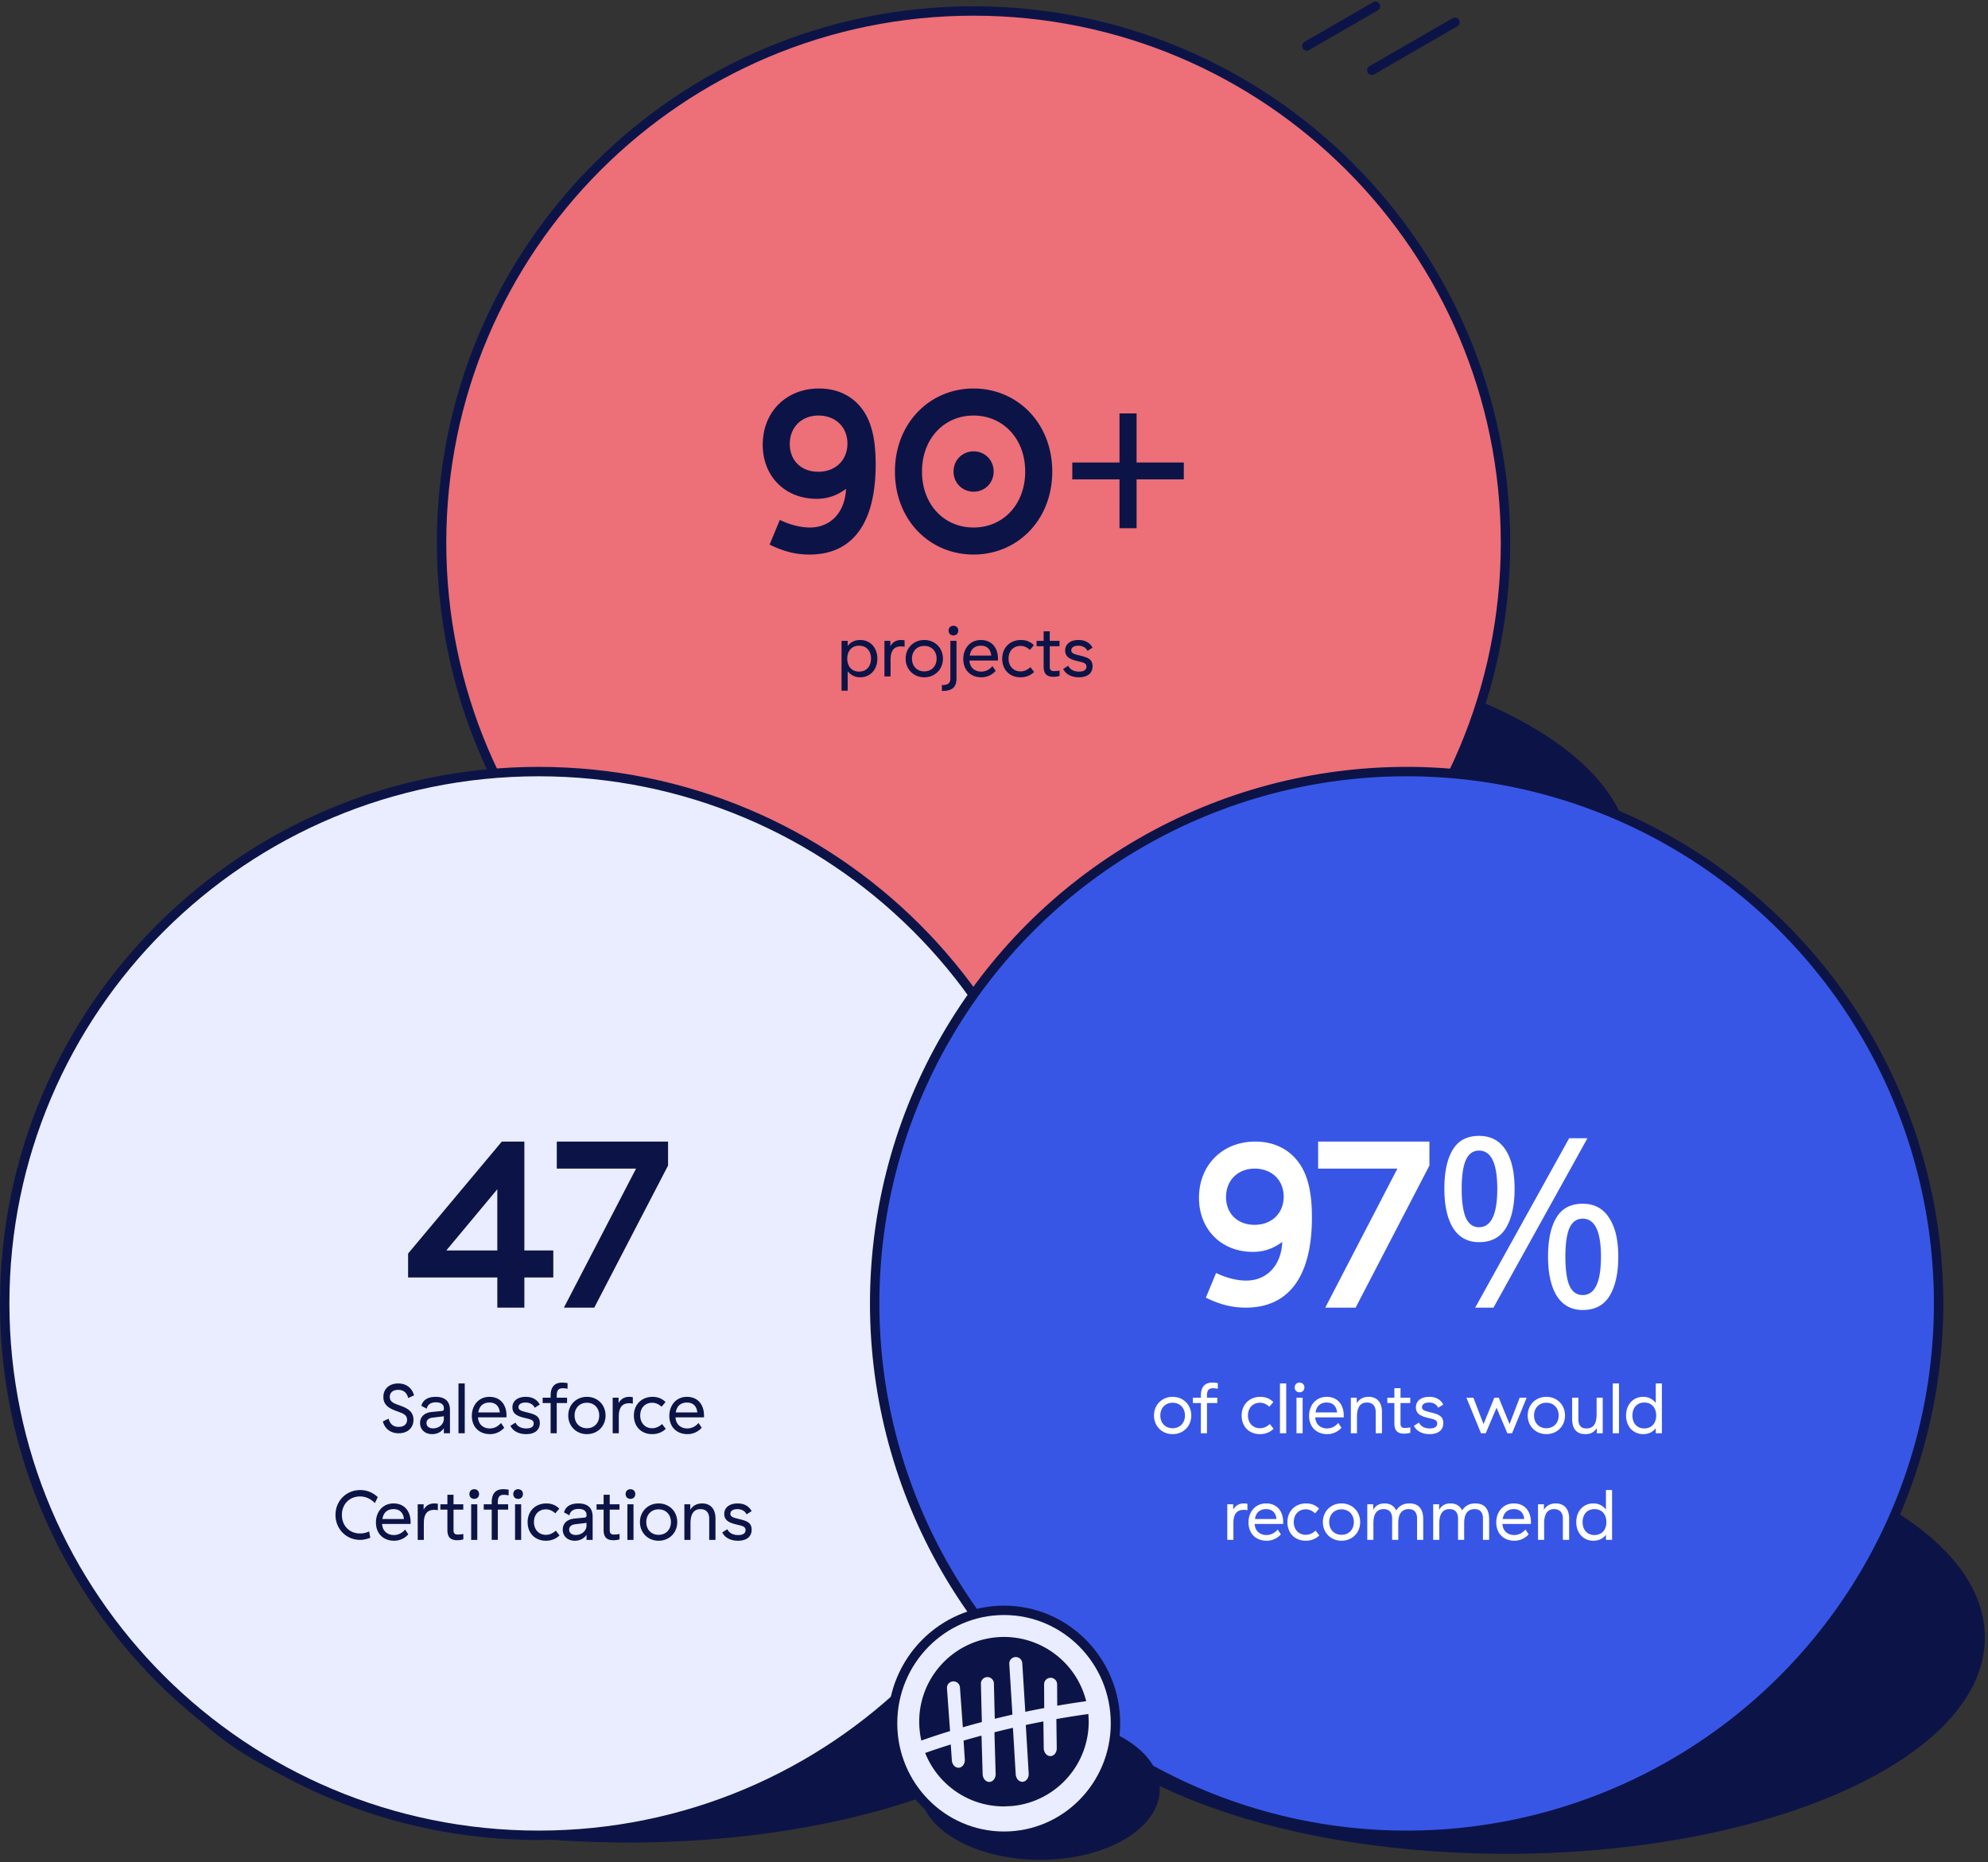 <svg width="317" height="297" fill="none" xmlns="http://www.w3.org/2000/svg"><rect width="100%" height="100%" fill="#333333" stroke="none"/><path d="M165.298 261.532c-.053-18.633 33.618-33.834 75.207-33.952 41.589-.118 75.346 14.892 75.399 33.525.053 18.634-33.618 33.835-75.207 33.953-41.589.117-75.347-14.892-75.399-33.526z" fill="#0C1447" stroke="#0C1447" stroke-width="1.201" stroke-miterlimit="10" stroke-linejoin="round"/><path d="M25.318 259.73c-.053-18.633 33.619-33.834 75.208-33.952 41.589-.118 75.346 14.892 75.399 33.525.053 18.634-33.619 33.835-75.208 33.953-41.589.118-75.346-14.892-75.4-33.526zM108.792 137.256c-.053-18.633 33.618-33.834 75.207-33.952 41.589-.118 75.347 14.892 75.399 33.525.053 18.634-33.618 33.835-75.207 33.953-41.589.118-75.347-14.892-75.399-33.526z" fill="#0C1447" stroke="#0C1447" stroke-width="1.201" stroke-miterlimit="10" stroke-linejoin="round"/><path d="M240.062 86.576c0 46.847-37.978 84.824-84.825 84.824s-84.825-37.977-84.825-84.825c0-46.847 37.978-84.824 84.825-84.824s84.825 37.977 84.825 84.825z" fill="#ED6F78" stroke="#0C1447" stroke-width="1.501"/><path d="M171.001 207.882c0 46.845-38.109 84.825-85.125 84.825S.75 254.727.75 207.882c0-46.845 38.109-84.824 85.125-84.824S171 161.037 171 207.882z" fill="#EAEDFF" stroke="#0C1447" stroke-width="1.501"/><circle cx="224.298" cy="207.882" r="84.825" fill="#3856E6" stroke="#0C1447" stroke-width="1.501"/><path d="M129.075 88.444c6.886 0 10.556-4.994 10.556-14.377 0-3.972-.643-6.658-2.005-8.626-1.589-2.27-4.048-3.48-7.037-3.48-5.221 0-8.967 3.745-8.967 8.966 0 5.032 3.557 8.626 8.588 8.626 1.892 0 3.368-.605 4.692-1.589-.152 3.708-2.422 6.167-5.751 6.167-1.475 0-3.14-.416-4.805-1.21l-1.627 3.934c2.233 1.097 4.162 1.59 6.356 1.59zm1.4-13.204c-2.686 0-4.54-1.778-4.54-4.426 0-2.649 1.854-4.54 4.578-4.54 2.686 0 4.616 1.816 4.616 4.464 0 2.648-1.892 4.502-4.654 4.502zm24.752 13.204c7 0 12.561-5.486 12.561-13.242 0-7.718-5.561-13.241-12.561-13.241-6.961 0-12.522 5.523-12.522 13.241 0 7.756 5.561 13.242 12.522 13.242zm0-4.313c-4.691 0-8.209-3.67-8.209-8.929 0-5.22 3.518-8.928 8.209-8.928 4.73 0 8.248 3.707 8.248 8.928 0 5.26-3.518 8.93-8.248 8.93zm.038-5.713c1.778 0 3.178-1.4 3.178-3.216 0-1.816-1.4-3.215-3.178-3.215-1.816 0-3.216 1.4-3.216 3.215 0 1.816 1.4 3.216 3.216 3.216zm25.972-4.653h7.529v2.686h-7.529v7.794h-2.724V76.45h-7.529v-2.686h7.529v-7.832h2.724v7.832zM134.19 110.154h.977v-3.099c.533.647 1.192.965 1.997.965 1.612 0 2.736-1.226 2.736-2.974 0-1.748-1.124-2.974-2.736-2.974-.84 0-1.532.329-1.997.953v-.817h-.977v7.946zm2.804-3.042c-1.146 0-1.895-.806-1.895-2.066 0-1.26.749-2.066 1.895-2.066 1.147 0 1.896.817 1.896 2.066 0 1.248-.749 2.066-1.896 2.066zm4.978-4.053v-.851h-.942v5.676h.976v-2.645c0-1.283.397-2.146 1.669-2.146.204 0 .374.023.567.068v-1.032a2.896 2.896 0 00-.556-.057c-.794 0-1.362.363-1.714.987zm2.439 1.987c0 1.702 1.272 2.974 2.974 2.974 1.703 0 2.974-1.272 2.974-2.974 0-1.703-1.271-2.974-2.974-2.974-1.702 0-2.974 1.271-2.974 2.974zm4.938 0c0 1.18-.783 2.032-1.964 2.032-1.18 0-1.963-.852-1.963-2.032 0-1.181.783-2.032 1.963-2.032 1.181 0 1.964.851 1.964 2.032zm2.683-3.701c.454 0 .772-.318.772-.772s-.318-.771-.772-.771-.772.317-.772.771.318.772.772.772zm.488.863h-.976v5.948c0 .681-.216 1.101-1.306 1.101h-.045v.942h.045c1.703 0 2.282-.67 2.282-2.043v-5.948zm1.081 2.883c0 1.794 1.18 2.929 2.894 2.929a3.005 3.005 0 002.271-1.022l-.511-.76c-.397.465-.976.874-1.805.874-.965 0-1.805-.602-1.862-1.76v-.011h4.541v-.295c0-1.68-.942-2.974-2.724-2.974-1.714 0-2.804 1.351-2.804 3.019zm4.461-.533h-3.428c.136-.942.715-1.578 1.782-1.578 1.022 0 1.555.636 1.646 1.578zm1.747.499c0 1.76 1.18 2.963 2.928 2.963.852 0 1.601-.295 2.157-.852l-.59-.76c-.488.443-1.022.67-1.578.67-1.124 0-1.907-.84-1.907-2.032 0-1.215.772-2.032 1.918-2.032.534 0 1.01.204 1.487.636l.636-.75c-.556-.556-1.237-.828-2.066-.828-1.748 0-2.985 1.226-2.985 2.985zm9.149 2.747v-.863a4.564 4.564 0 01-.919.091c-.477 0-.647-.25-.647-.681v-3.292h1.555v-.851h-1.555v-1.521h-.977v1.521h-1.123v.851h1.123v3.235c0 1.204.534 1.646 1.567 1.646.363 0 .681-.056.976-.136zm.889-4.052c0 1.18 1.078 1.475 2.134 1.725.828.193 1.26.307 1.26.84 0 .522-.409.795-1.169.795-.84 0-1.442-.33-1.737-.931l-.806.511c.409.84 1.328 1.328 2.509 1.328 1.384 0 2.179-.659 2.179-1.771 0-1.158-.851-1.408-2.043-1.703-.874-.215-1.351-.34-1.351-.828 0-.477.454-.738 1.112-.738.693 0 1.192.284 1.476.828l.806-.51c-.454-.818-1.203-1.226-2.236-1.226-1.317 0-2.134.658-2.134 1.68zM83.612 182.067h-3.594l-14.945 17.857v3.821H79.3v4.805h4.313v-4.805h4.615v-4.313h-4.615v-17.365zm-4.313 7.604v9.761h-8.134l8.134-9.761zm10.62 18.879h4.842l11.766-22.662v-3.821H88.783v4.313h12.637l-11.502 22.17zM63.572 228.59c1.407 0 2.36-.851 2.36-2.157 0-1.475-1.225-1.929-2.28-2.315-.864-.307-1.5-.545-1.5-1.328 0-.704.512-1.124 1.34-1.124.84 0 1.374.431 1.6 1.305l.931-.431c-.329-1.181-1.237-1.896-2.53-1.896-1.408 0-2.362.852-2.362 2.157 0 1.476 1.226 1.93 2.282 2.316.862.306 1.498.544 1.498 1.328 0 .703-.51 1.123-1.34 1.123-.84 0-1.373-.431-1.6-1.305l-.93.431c.329 1.181 1.237 1.896 2.53 1.896zm3.616-4.381l.862.465c.114-.658.636-1.022 1.465-1.022.794 0 1.26.341 1.26.931v.148c0 .193-.103.283-.364.306l-1.6.159c-1.135.114-1.828.772-1.828 1.748 0 1.056.772 1.782 1.93 1.782.806 0 1.464-.352 1.862-.942v.806h.976v-3.689c0-1.408-.772-2.123-2.282-2.123-1.248 0-2.043.5-2.281 1.431zm3.587 1.668v.42c0 .829-.76 1.51-1.714 1.51-.659 0-1.056-.341-1.056-.851 0-.466.34-.784.92-.852l1.85-.227zm3.333-5.233h-1v7.946h1v-7.946zm1.13 5.154c0 1.793 1.18 2.928 2.894 2.928a3.007 3.007 0 002.27-1.021l-.51-.761c-.398.466-.977.874-1.805.874-.965 0-1.805-.601-1.862-1.759v-.012h4.54v-.295c0-1.68-.941-2.974-2.724-2.974-1.714 0-2.803 1.351-2.803 3.02zm4.46-.534h-3.427c.136-.942.715-1.578 1.782-1.578 1.021 0 1.555.636 1.646 1.578zm2.009-.806c0 1.181 1.078 1.476 2.134 1.726.828.193 1.26.306 1.26.84 0 .522-.41.794-1.17.794-.84 0-1.441-.329-1.736-.931l-.806.511c.408.84 1.328 1.328 2.508 1.328 1.385 0 2.18-.658 2.18-1.77 0-1.158-.852-1.408-2.043-1.703-.875-.216-1.351-.341-1.351-.829 0-.477.454-.738 1.112-.738.692 0 1.192.284 1.476.829l.806-.511c-.454-.817-1.204-1.226-2.236-1.226-1.317 0-2.134.659-2.134 1.68zm7.07-.692h1.646v-.851h-1.646v-.318c0-.874.284-1.192.976-1.192.227 0 .466.034.75.079v-.896a5.372 5.372 0 00-.875-.08c-1.078 0-1.827.568-1.827 2.089v.318h-1.272v.851h1.272v4.824h.976v-4.824zm1.836 1.986c0 1.703 1.271 2.974 2.974 2.974 1.703 0 2.974-1.271 2.974-2.974 0-1.702-1.272-2.974-2.974-2.974-1.703 0-2.974 1.272-2.974 2.974zm4.938 0c0 1.181-.784 2.032-1.964 2.032s-1.964-.851-1.964-2.032c0-1.18.783-2.032 1.964-2.032 1.18 0 1.963.852 1.963 2.032zm3.087-1.986v-.851h-.942v5.675h.976v-2.645c0-1.282.397-2.145 1.669-2.145.204 0 .374.023.567.068v-1.033a2.986 2.986 0 00-.556-.057c-.795 0-1.362.364-1.714.988zm2.439 1.998c0 1.759 1.181 2.962 2.929 2.962.851 0 1.6-.295 2.156-.851l-.59-.761c-.488.443-1.021.67-1.578.67-1.123 0-1.907-.84-1.907-2.032 0-1.214.772-2.032 1.919-2.032.533 0 1.01.205 1.487.636l.635-.749c-.556-.556-1.237-.829-2.066-.829-1.748 0-2.985 1.226-2.985 2.986zm5.654.034c0 1.793 1.18 2.928 2.894 2.928a3.006 3.006 0 002.27-1.021l-.51-.761c-.398.466-.977.874-1.805.874-.965 0-1.805-.601-1.862-1.759v-.012h4.541v-.295c0-1.68-.943-2.974-2.725-2.974-1.714 0-2.803 1.351-2.803 3.02zm4.461-.534h-3.429c.137-.942.716-1.578 1.783-1.578 1.021 0 1.555.636 1.646 1.578zm-53.79 20.326c.533 0 1.01-.102 1.646-.329l-.182-1.022a3.31 3.31 0 01-1.464.329c-1.635 0-2.883-1.191-2.883-2.951 0-1.759 1.248-2.951 2.883-2.951 1.021 0 1.805.465 2.372 1.067l.465-.965c-.737-.681-1.668-1.124-2.792-1.124-2.225 0-3.95 1.714-3.95 3.973s1.748 3.973 3.905 3.973zm2.544-2.792c0 1.793 1.18 2.928 2.894 2.928a3.007 3.007 0 002.27-1.021l-.51-.761c-.397.466-.976.874-1.805.874-.965 0-1.805-.601-1.862-1.759v-.012h4.54v-.295c0-1.68-.941-2.974-2.724-2.974-1.714 0-2.803 1.351-2.803 3.02zm4.46-.534H60.98c.136-.942.715-1.578 1.782-1.578 1.021 0 1.555.636 1.646 1.578zm3.144-1.498v-.851h-.942v5.675h.976v-2.645c0-1.282.397-2.145 1.668-2.145.205 0 .375.023.568.068v-1.033a2.985 2.985 0 00-.556-.057c-.795 0-1.362.364-1.714.988zm6.334 4.745v-.863a4.57 4.57 0 01-.92.091c-.476 0-.646-.25-.646-.681v-3.292h1.555v-.851h-1.555v-1.522h-.977v1.522h-1.123v.851h1.123v3.235c0 1.203.534 1.646 1.567 1.646.363 0 .681-.057.976-.136zm1.737-6.459c.455 0 .772-.318.772-.772s-.317-.772-.772-.772c-.454 0-.771.318-.771.772s.317.772.771.772zm.489.863h-.977v5.675h.977v-5.675zm3.272.851h1.646v-.851h-1.646v-.318c0-.874.284-1.192.977-1.192.227 0 .465.034.749.079v-.896a5.37 5.37 0 00-.874-.08c-1.079 0-1.828.568-1.828 2.089v.318h-1.271v.851h1.271v4.824h.976v-4.824zm3.234-1.714c.454 0 .772-.318.772-.772s-.318-.772-.772-.772-.772.318-.772.772.318.772.772.772zm.488.863h-.976v5.675h.976v-5.675zm1.03 2.849c0 1.759 1.18 2.962 2.928 2.962.852 0 1.6-.295 2.157-.851l-.59-.761c-.489.443-1.022.67-1.578.67-1.124 0-1.907-.84-1.907-2.032 0-1.214.772-2.032 1.918-2.032.534 0 1.01.205 1.487.636l.636-.749c-.556-.556-1.237-.829-2.066-.829-1.748 0-2.986 1.226-2.986 2.986zm5.806-1.555l.862.465c.114-.658.636-1.022 1.465-1.022.794 0 1.26.341 1.26.931v.148c0 .193-.102.283-.363.306l-1.601.159c-1.135.114-1.828.772-1.828 1.748 0 1.056.772 1.782 1.93 1.782.806 0 1.464-.352 1.862-.942v.806h.976v-3.689c0-1.408-.772-2.123-2.282-2.123-1.248 0-2.043.5-2.281 1.431zm3.587 1.668v.42c0 .829-.76 1.51-1.714 1.51-.659 0-1.056-.341-1.056-.851 0-.466.34-.784.92-.852l1.85-.227zm5.265 2.634v-.863a4.57 4.57 0 01-.919.091c-.477 0-.647-.25-.647-.681v-3.292h1.555v-.851h-1.555v-1.522h-.976v1.522h-1.124v.851h1.124v3.235c0 1.203.533 1.646 1.566 1.646.363 0 .681-.057.976-.136zm1.738-6.459c.454 0 .772-.318.772-.772s-.318-.772-.772-.772-.772.318-.772.772.318.772.772.772zm.488.863h-.976v5.675h.976v-5.675zm1.029 2.837c0 1.703 1.271 2.974 2.974 2.974 1.703 0 2.974-1.271 2.974-2.974 0-1.702-1.271-2.974-2.974-2.974-1.703 0-2.974 1.272-2.974 2.974zm4.938 0c0 1.181-.783 2.032-1.964 2.032-1.18 0-1.964-.851-1.964-2.032 0-1.18.784-2.032 1.964-2.032 1.181 0 1.964.852 1.964 2.032zm2.145 2.838h.976v-2.645c0-1.498.534-2.259 1.589-2.259.897 0 1.397.545 1.397 1.521v3.383h.998v-3.417c0-1.509-.783-2.395-2.122-2.395-.806 0-1.476.318-1.896 1.011v-.874h-.942v5.675zm6.358-4.132c0 1.181 1.079 1.476 2.134 1.726.829.193 1.26.306 1.26.84 0 .522-.408.794-1.169.794-.84 0-1.441-.329-1.737-.931l-.805.511c.408.84 1.328 1.328 2.508 1.328 1.385 0 2.18-.658 2.18-1.77 0-1.158-.852-1.408-2.044-1.703-.874-.216-1.35-.341-1.35-.829 0-.477.454-.738 1.112-.738.692 0 1.192.284 1.476.829l.806-.511c-.454-.817-1.204-1.226-2.237-1.226-1.316 0-2.134.659-2.134 1.68z" fill="#0C1447"/><path d="M198.64 208.55c6.885 0 10.555-4.994 10.555-14.376 0-3.973-.643-6.659-2.005-8.626-1.589-2.27-4.048-3.481-7.037-3.481-5.221 0-8.966 3.745-8.966 8.966 0 5.032 3.556 8.626 8.588 8.626 1.891 0 3.367-.605 4.691-1.589-.151 3.708-2.421 6.167-5.751 6.167-1.475 0-3.14-.416-4.804-1.21l-1.627 3.934c2.232 1.097 4.161 1.589 6.356 1.589zm1.4-13.204c-2.687 0-4.54-1.778-4.54-4.426s1.853-4.54 4.577-4.54c2.687 0 4.616 1.816 4.616 4.464 0 2.649-1.892 4.502-4.653 4.502zm11.282 13.204h4.842l11.766-22.662v-3.821h-17.743v4.313h12.636l-11.501 22.17zm24.515-27.391c1.867 0 3.279.744 4.238 2.232.958 1.463 1.437 3.531 1.437 6.205 0 2.673-.466 4.767-1.399 6.28-.908 1.488-2.334 2.232-4.276 2.232-1.79 0-3.165-.744-4.123-2.232-.934-1.513-1.4-3.607-1.4-6.28 0-2.674.441-4.742 1.324-6.205.883-1.488 2.282-2.232 4.199-2.232zm17.29.378l-14.982 27.013h-2.913l14.982-27.013h2.913zm-17.29 1.968c-.958 0-1.664.517-2.118 1.551-.429 1.009-.643 2.522-.643 4.54 0 2.018.214 3.543.643 4.578.454 1.034 1.16 1.551 2.118 1.551 1.942 0 2.914-2.043 2.914-6.129 0-4.061-.972-6.091-2.914-6.091zm16.534 8.474c1.841 0 3.241.744 4.199 2.232.984 1.463 1.476 3.532 1.476 6.205 0 2.674-.467 4.767-1.4 6.28-.908 1.489-2.333 2.233-4.275 2.233-1.791 0-3.166-.744-4.124-2.233-.933-1.513-1.4-3.606-1.4-6.28 0-2.673.441-4.742 1.324-6.205.883-1.488 2.283-2.232 4.2-2.232zm0 2.384c-.959 0-1.665.504-2.119 1.513-.429 1.009-.643 2.522-.643 4.54 0 2.043.214 3.582.643 4.616.454 1.009 1.16 1.513 2.119 1.513 1.942 0 2.913-2.043 2.913-6.129 0-4.035-.971-6.053-2.913-6.053zM184.011 225.752c0 1.703 1.271 2.974 2.974 2.974 1.703 0 2.974-1.271 2.974-2.974 0-1.702-1.271-2.974-2.974-2.974-1.703 0-2.974 1.272-2.974 2.974zm4.938 0c0 1.181-.784 2.032-1.964 2.032-1.181 0-1.964-.851-1.964-2.032 0-1.18.783-2.032 1.964-2.032 1.18 0 1.964.852 1.964 2.032zm3.513-1.986h1.646v-.851h-1.646v-.318c0-.874.284-1.192.976-1.192.227 0 .466.034.749.079v-.896a5.367 5.367 0 00-.874-.08c-1.078 0-1.827.568-1.827 2.089v.318h-1.271v.851h1.271v4.824h.976v-4.824zm5.527 1.998c0 1.759 1.181 2.962 2.929 2.962.851 0 1.6-.295 2.156-.851l-.59-.761c-.488.443-1.021.67-1.578.67-1.123 0-1.907-.84-1.907-2.032 0-1.214.772-2.032 1.919-2.032.533 0 1.01.205 1.487.636l.635-.749c-.556-.556-1.237-.829-2.065-.829-1.749 0-2.986 1.226-2.986 2.986zm7.107-5.12h-.999v7.946h.999v-7.946zm2.128 1.408c.454 0 .772-.318.772-.772s-.318-.772-.772-.772-.772.318-.772.772.318.772.772.772zm.488.863h-.976v5.675h.976v-5.675zm1.03 2.883c0 1.793 1.18 2.928 2.894 2.928a3.006 3.006 0 002.27-1.021l-.51-.761c-.398.466-.977.874-1.805.874-.965 0-1.805-.601-1.862-1.759v-.012h4.541v-.295c0-1.68-.942-2.974-2.725-2.974-1.714 0-2.803 1.351-2.803 3.02zm4.461-.534h-3.428c.136-.942.715-1.578 1.782-1.578 1.021 0 1.555.636 1.646 1.578zm2.2 3.326h.977v-2.645c0-1.498.533-2.259 1.589-2.259.897 0 1.396.545 1.396 1.521v3.383h.999v-3.417c0-1.509-.783-2.395-2.123-2.395-.806 0-1.475.318-1.895 1.011v-.874h-.943v5.675zm9.483-.079v-.863a4.564 4.564 0 01-.919.091c-.477 0-.647-.25-.647-.681v-3.292h1.555v-.851h-1.555v-1.522h-.977v1.522h-1.123v.851h1.123v3.235c0 1.203.534 1.646 1.567 1.646.363 0 .681-.057.976-.136zm.889-4.053c0 1.181 1.078 1.476 2.134 1.726.828.193 1.26.306 1.26.84 0 .522-.409.794-1.17.794-.84 0-1.441-.329-1.736-.931l-.806.511c.408.84 1.328 1.328 2.508 1.328 1.385 0 2.18-.658 2.18-1.77 0-1.158-.852-1.408-2.043-1.703-.874-.216-1.351-.341-1.351-.829 0-.477.454-.738 1.112-.738.693 0 1.192.284 1.476.829l.806-.511c-.454-.817-1.203-1.226-2.236-1.226-1.317 0-2.134.659-2.134 1.68zm10.385 4.132h.749l1.726-4.075 1.725 4.075h.749l2.327-5.675h-1.112l-1.612 4.211-1.725-4.211h-.704l-1.726 4.211-1.611-4.211h-1.113l2.327 5.675zm7.444-2.838c0 1.703 1.272 2.974 2.974 2.974 1.703 0 2.974-1.271 2.974-2.974 0-1.702-1.271-2.974-2.974-2.974-1.702 0-2.974 1.272-2.974 2.974zm4.938 0c0 1.181-.783 2.032-1.964 2.032-1.18 0-1.963-.851-1.963-2.032 0-1.18.783-2.032 1.963-2.032 1.181 0 1.964.852 1.964 2.032zm7.026-2.837h-.976v2.644c0 1.192-.318 2.259-1.612 2.259-1.033 0-1.294-.647-1.294-1.544v-3.359h-.999v3.359c0 1.408.534 2.452 2.123 2.452.851 0 1.374-.318 1.816-.953v.817h.942v-5.675zm2.592-2.271h-.999v7.946h.999v-7.946zm6.839 0h-.976v3.099c-.533-.647-1.192-.965-1.998-.965-1.611 0-2.735 1.226-2.735 2.974 0 1.748 1.124 2.974 2.735 2.974.84 0 1.533-.329 1.998-.953v.817h.976v-7.946zm-2.803 3.042c1.146 0 1.895.806 1.895 2.066 0 1.26-.749 2.066-1.895 2.066-1.147 0-1.896-.817-1.896-2.066 0-1.248.749-2.066 1.896-2.066zm-65.554 17.08v-.851h-.942v5.675h.976v-2.645c0-1.282.397-2.145 1.668-2.145.205 0 .375.023.568.068v-1.033a2.986 2.986 0 00-.556-.057c-.795 0-1.362.364-1.714.988zm2.439 2.032c0 1.793 1.181 2.928 2.895 2.928a3.008 3.008 0 002.27-1.021l-.511-.761c-.397.466-.976.874-1.805.874-.965 0-1.805-.601-1.861-1.759v-.012h4.54v-.295c0-1.68-.942-2.974-2.724-2.974-1.714 0-2.804 1.351-2.804 3.02zm4.461-.534h-3.428c.136-.942.715-1.578 1.782-1.578 1.022 0 1.555.636 1.646 1.578zm1.747.5c0 1.759 1.18 2.962 2.928 2.962.852 0 1.601-.295 2.157-.851l-.59-.761c-.488.443-1.022.67-1.578.67-1.124 0-1.907-.84-1.907-2.032 0-1.214.772-2.032 1.918-2.032.534 0 1.011.205 1.487.636l.636-.749c-.556-.556-1.237-.829-2.066-.829-1.748 0-2.985 1.226-2.985 2.986zm5.653-.012c0 1.703 1.271 2.974 2.974 2.974 1.703 0 2.974-1.271 2.974-2.974 0-1.702-1.271-2.974-2.974-2.974-1.703 0-2.974 1.272-2.974 2.974zm4.938 0c0 1.181-.783 2.032-1.964 2.032-1.18 0-1.964-.851-1.964-2.032 0-1.18.784-2.032 1.964-2.032 1.181 0 1.964.852 1.964 2.032zm6.754-1.85c-.341-.738-.977-1.124-1.862-1.124-.806 0-1.442.329-1.805 1.045v-.908h-.942v5.675h.976v-2.645c0-1.509.545-2.259 1.646-2.259.874 0 1.34.523 1.34 1.51v3.394h.976v-2.645c0-1.509.556-2.259 1.68-2.259.862 0 1.317.523 1.317 1.51v3.394h.987v-3.269c0-1.68-.749-2.543-2.202-2.543-.942 0-1.601.352-2.111 1.124zm10.508 0c-.34-.738-.976-1.124-1.861-1.124-.806 0-1.442.329-1.805 1.045v-.908h-.942v5.675h.976v-2.645c0-1.509.545-2.259 1.646-2.259.874 0 1.339.523 1.339 1.51v3.394h.977v-2.645c0-1.509.556-2.259 1.679-2.259.863 0 1.317.523 1.317 1.51v3.394h.988v-3.269c0-1.68-.749-2.543-2.202-2.543-.943 0-1.601.352-2.112 1.124zm5.446 1.896c0 1.793 1.181 2.928 2.895 2.928a3.006 3.006 0 002.27-1.021l-.511-.761c-.397.466-.976.874-1.804.874-.965 0-1.805-.601-1.862-1.759v-.012h4.54v-.295c0-1.68-.942-2.974-2.724-2.974-1.714 0-2.804 1.351-2.804 3.02zm4.461-.534h-3.428c.137-.942.715-1.578 1.782-1.578 1.022 0 1.556.636 1.646 1.578zm2.201 3.326h.976v-2.645c0-1.498.534-2.259 1.589-2.259.897 0 1.397.545 1.397 1.521v3.383h.999v-3.417c0-1.509-.784-2.395-2.123-2.395-.806 0-1.476.318-1.896 1.011v-.874h-.942v5.675zm11.807-7.946h-.976v3.099c-.534-.647-1.192-.965-1.998-.965-1.612 0-2.736 1.226-2.736 2.974 0 1.748 1.124 2.974 2.736 2.974.84 0 1.532-.329 1.998-.953v.817h.976v-7.946zm-2.804 3.042c1.147 0 1.896.806 1.896 2.066 0 1.26-.749 2.066-1.896 2.066-1.146 0-1.895-.817-1.895-2.066 0-1.248.749-2.066 1.895-2.066z" fill="#fff"/><path d="M184.395 285.36c.017-5.948-8.291-10.794-18.556-10.823-10.265-.029-18.601 4.769-18.618 10.718-.017 5.948 8.292 10.793 18.557 10.822 10.265.029 18.6-4.769 18.617-10.717z" fill="#0C1447" stroke="#0C1447" stroke-width="1.081" stroke-miterlimit="10" stroke-linejoin="round"/><path d="M160.098 292.851c9.816 0 17.773-8.064 17.773-18.012 0-9.949-7.957-18.013-17.773-18.013-9.815 0-17.772 8.064-17.772 18.013 0 9.948 7.957 18.012 17.772 18.012z" fill="#EAEDFF" stroke="#0C1447" stroke-width="1.501" stroke-miterlimit="10" stroke-linejoin="round"/><g clip-path="url(#clip0_117_1585)" fill="#0C1447"><path d="M168.583 272.037l-.02-3.42a1.037 1.037 0 10-2.074.011l.021 3.784a140.64 140.64 0 00-3.02.599l-.482-7.761a1.037 1.037 0 10-2.07.13l.501 8.078c-.974.22-1.912.442-2.815.664l-.139-5.637a1.036 1.036 0 10-2.072.052l.15 6.11c-1.074.282-2.087.562-3.033.835l-.457-6.324a1.038 1.038 0 10-2.069.15l.491 6.779a105.764 105.764 0 00-4.583 1.508 13.705 13.705 0 01-.321-2.346c-.366-7.454 5.379-13.792 12.833-14.158 6.558-.322 12.251 4.086 13.775 10.225-1.589.223-3.13.464-4.616.721zM173.542 273.364c-.296.04-.593.083-.885.125a141.278 141.278 0 00-4.213.679l.063 4.646c.01.682-.424 1.235-.974 1.262l-.046.002c-.574-.003-1.047-.573-1.055-1.274l-.058-4.256a146.81 146.81 0 00-2.804.566l.461 7.725c.041.7-.389 1.296-.96 1.334l-.014.001c-.565.027-1.056-.507-1.096-1.202l-.443-7.405a126.084 126.084 0 00-2.949.707l.193 6.631c.02.689-.415 1.26-.975 1.288l-.026.001c-.573.012-1.053-.548-1.074-1.249l-.178-6.139c-1.001.27-1.943.533-2.825.79l-.04.012.201 2.976c.049.7-.376 1.302-.948 1.346l-.023.001c-.561.028-1.049-.498-1.097-1.187l-.172-2.522c-1.075.336-2.03.649-2.85.928-.451.152-.861.297-1.229.428 2.074 5.224 7.297 8.797 13.224 8.506 7.454-.366 13.199-6.704 12.833-14.158-.01-.19-.023-.377-.041-.562z"/></g><path d="M218.74 11.209l13.256-7.655M208.384 7.324L219.329 1" stroke="#0C1447" stroke-width="1.501" stroke-miterlimit="10" stroke-linecap="round" stroke-linejoin="round"/><defs><clipPath id="clip0_117_1585"><path fill="#fff" transform="rotate(-2.811 5406.883 -2842.806)" d="M0 0h27.024v27.024H0z"/></clipPath></defs></svg>